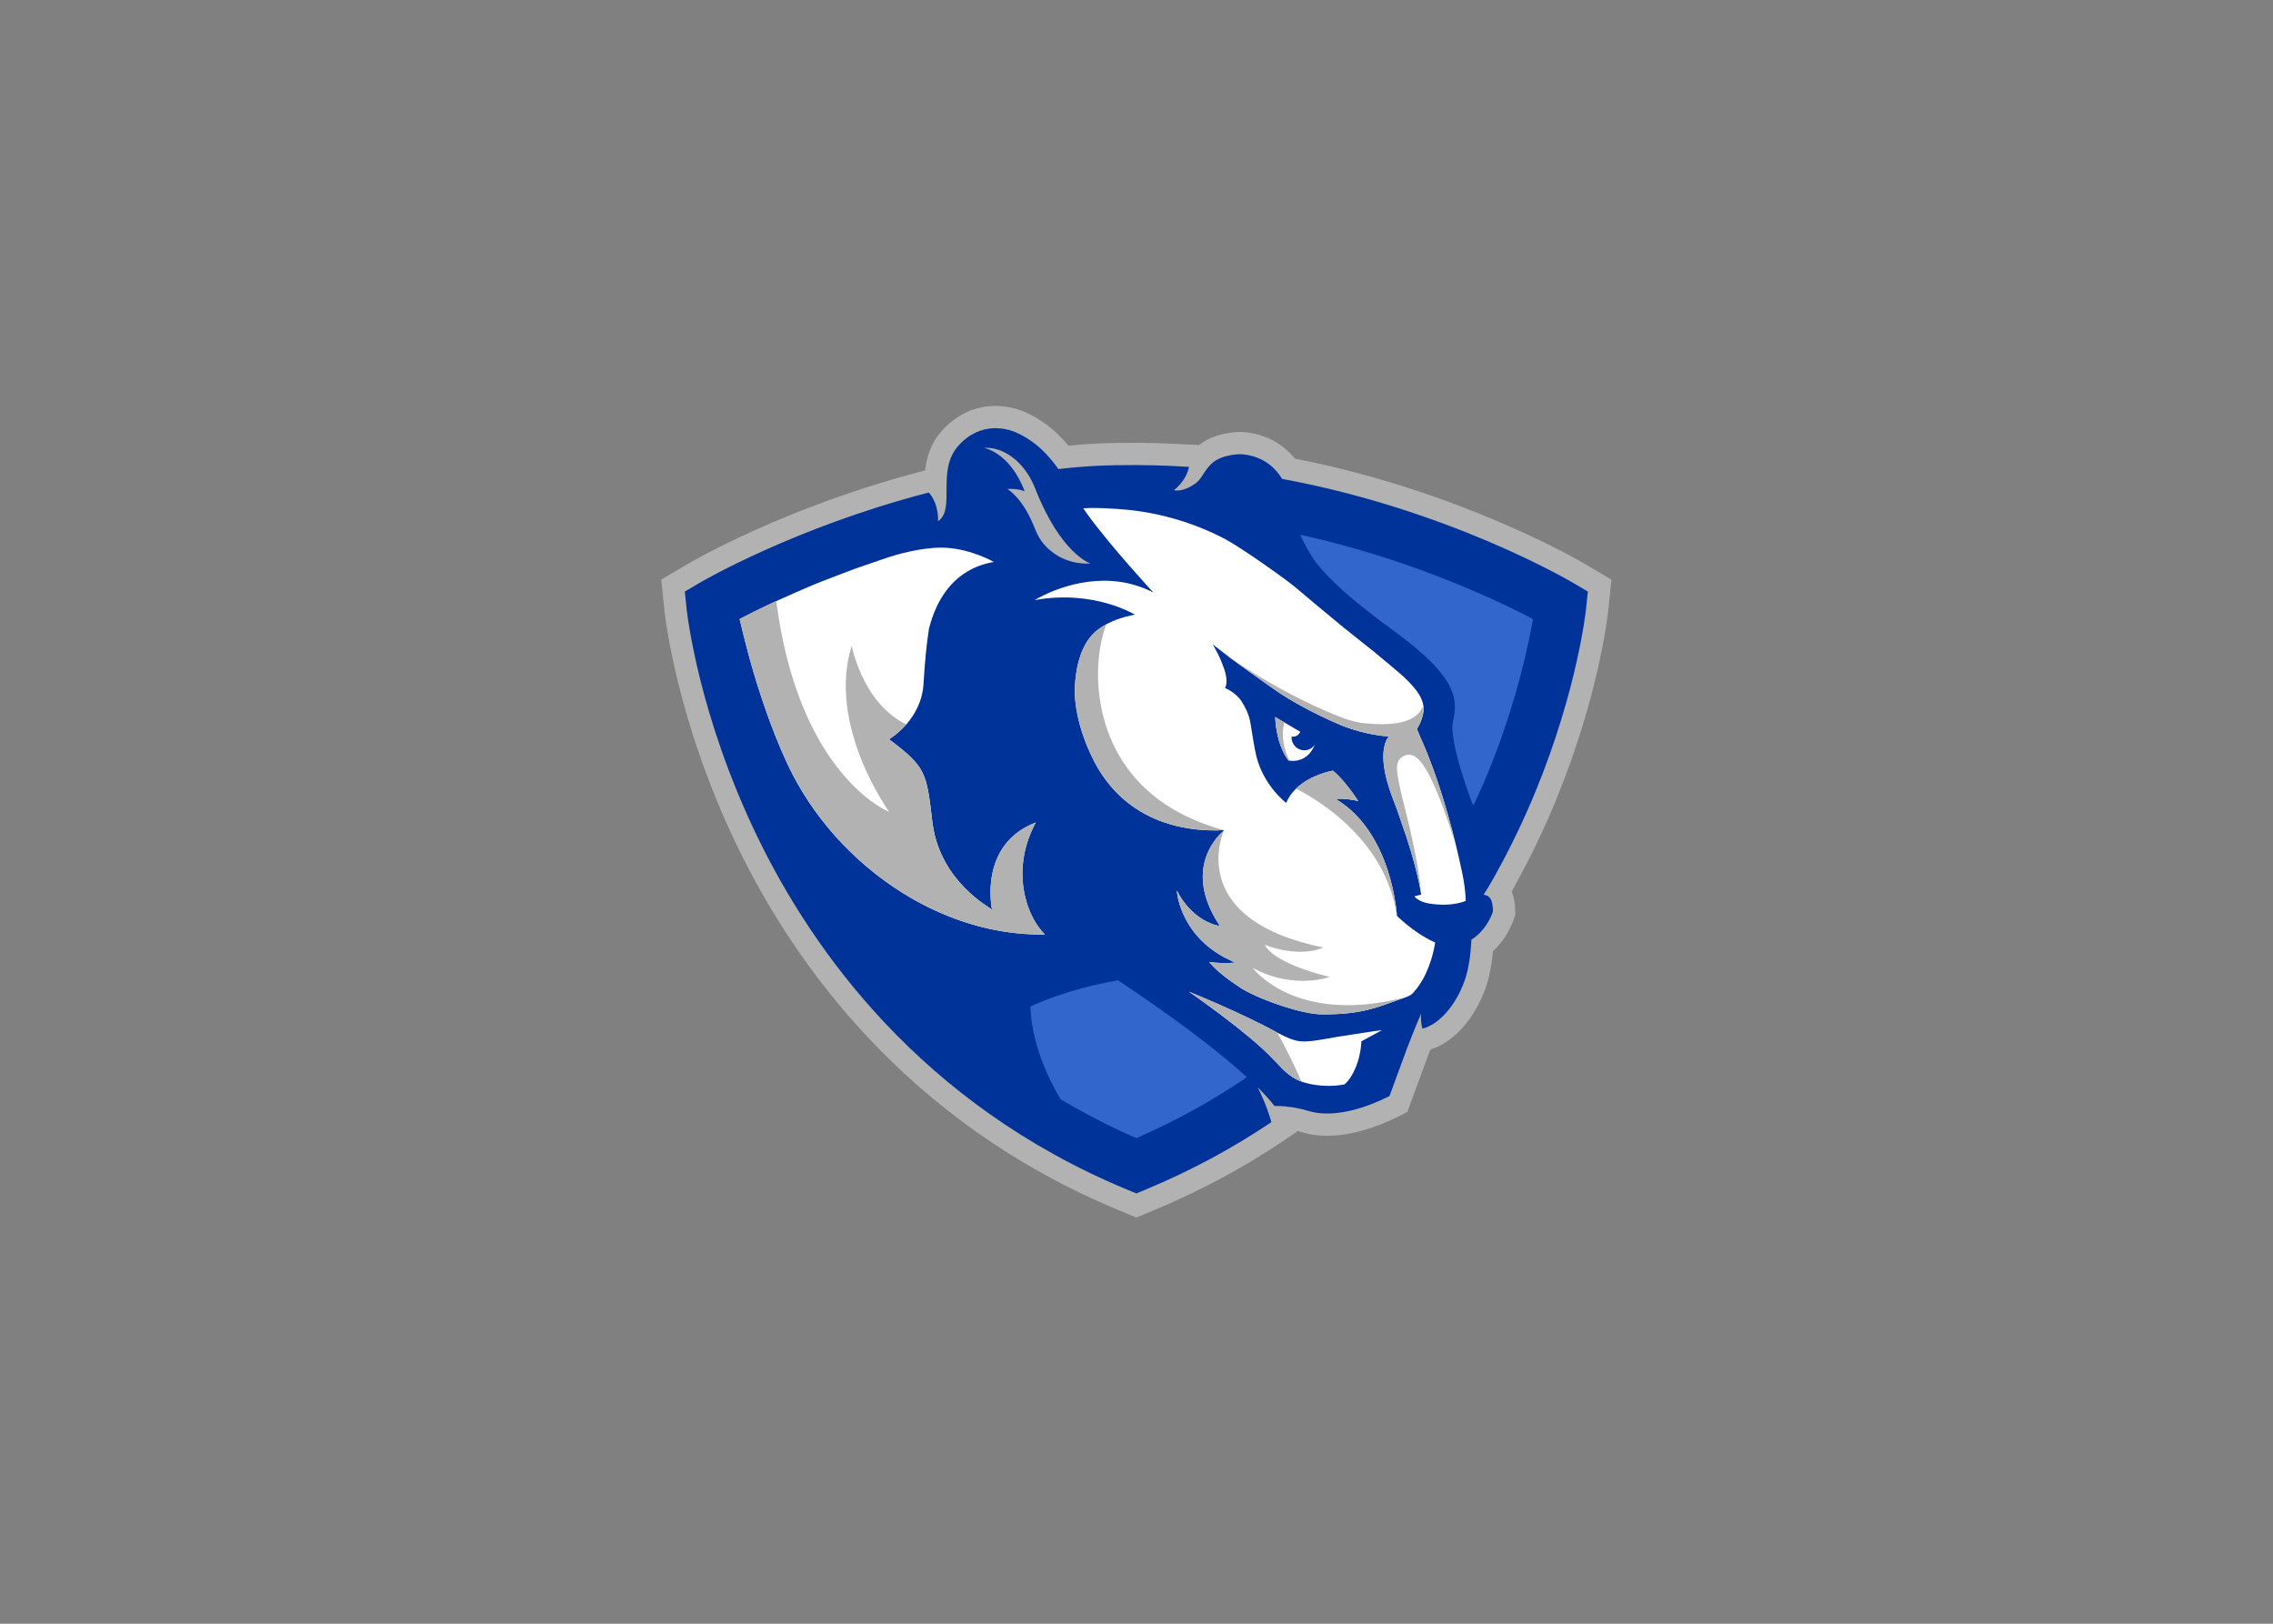 <svg clip-rule="evenodd" fill-rule="evenodd" stroke-linejoin="round" stroke-miterlimit="1.414" viewBox="0 0 560 400" xmlns="http://www.w3.org/2000/svg"><rect x="0" y="0" width="560" height="400" fill="#808080" stroke="none"/><g fill-rule="nonzero" transform="matrix(1 0 0 1 160.682 97.863)"><path d="m233.302 43.144-3.462-2.056c-1.263-.743-30.868-18.06-71.469-25.96-3.14-3.85-7.56-6.152-12.68-6.555-.21-.014-.45-.023-.73-.023-1.485 0-6.477.24-10.232 3.23l-2.172-.116-2.319-.12-.595-.035-.621-.035-.035.003c-3.313-.167-6.573-.255-9.713-.255-6.229 0-10.838.116-16.725.688-3.745-4.486-7.231-6.585-9.961-7.93-1.395-.686-4.303-1.843-8.019-1.843-4.986 0-9.518 2.08-13.102 6.02-2.851 3.122-3.866 6.641-4.226 9.878l-.455.117-.36.095c-33.651 8.753-56.746 22.278-57.714 22.842l-3.464 2.056-3.02 1.78.36 3.495.414 3.997c.108 1.097 2.91 27.116 17.991 58.26 13.971 28.855 41.582 67.81 93.764 89.51l2.419 1.003 2.098.876 2.107-.876 2.412-1.003c11.21-4.66 21.91-10.404 31.805-17.069l3.25-2.196-.057-.224c.44.1.878.224 1.31.362.189.058.393.108.589.16l.077.028c1.606.43 3.364.66 5.239.677.089 0 .179.007.269.007.32 0 .652-.013.988-.021 5.124-.191 10.784-1.829 16.84-4.868l1.937-.973.746-2.026 1.82-4.939c.324-.784.988-2.65 1.155-3.124.354-1.038.809-2.271 1.334-3.669.215-.55.429-1.094.636-1.636 6.906-2.093 11.985-9.662 14.01-16.426.819-2.755 1.208-5.723 1.398-7.806 2.991-2.726 4.493-6.014 5.177-7.952l.308-.901-.006-.953c-.01-1.924-.298-3.531-.877-4.902l.78-1.306-.01-.082c3.8-6.844 7.223-13.965 10.188-21.185 10.628-25.866 12.771-45.901 12.855-46.748l.417-3.993.354-3.499-3.022-1.78z" fill="#b2b2b2"/><path d="m230.102 51.865c-.084.809-2.152 20.1-12.459 45.214-2.792 6.779-6.362 14.365-10.884 22.322v.005c-1.102 1.862-1.934 3.148-1.934 3.148s1.296.036 1.825 1.194c.372.819.488 1.929.488 2.932-.579 1.652-2.065 4.904-5.32 6.95 0 0-.113 4.987-1.325 9.052-1.717 5.736-5.945 11.677-10.75 12.859-.265-1.031-.409-2.257-.331-3.673 0 0-1.802 4.225-3.436 8.492-.505 1.32-4.328 11.787-4.328 11.787-6.028 3.029-10.901 4.15-14.595 4.291-.263.012-.528.012-.78.012h-.106c.24 0 .487 0 .74-.012-1.885.059-3.462-.145-4.709-.483-.151-.043-.314-.084-.455-.122-4.305-1.357-8.435-1.257-8.435-1.257-1.102-1.418-2.5-2.951-4.121-4.562 1.935 3.889 2.913 6.925 3.357 8.557-9.566 6.443-19.935 12.021-30.852 16.56l-2.421 1.001-2.412-1.001c-50.592-21.042-77.38-58.842-90.94-86.845-14.654-30.259-17.365-55.365-17.471-56.416l-.414-4.006 3.464-2.05c.937-.552 23.716-13.786 56.308-22.264.116-.028.226-.063.344-.089 2.555 2.889 2.28 7.076 2.28 7.076 4.43-3.025-.56-12.508 5.082-18.686 5.55-6.09 12.161-4.174 14.652-2.952 2.453 1.21 5.962 3.223 9.913 8.788 7.321-.838 12.131-.982 19.191-.982 3.067 0 6.261.081 9.495.252l.538.029.016-.006.617.041 2.323.122c-.228 1.126-.813 2.698-2.221 4.311-.421.485-.911.968-1.481 1.443 0 0 1.75.44 3.967-.854 1.325-.776 1.976-.954 3.57-3.619.079-.13 1.112-1.557 1.809-2.168 2.537-2.214 6.813-2.263 7.351-2.214 4.903.385 8.053 2.997 9.941 6.067 40.67 7.496 70.372 24.835 71.856 25.705l3.464 2.05-.416 4.006z" fill="#039"/><path d="m107.832 27.281c-.58.012-1.13.036-1.63.076.35.516.72 1.04 1.12 1.594 5.6 7.736 16.15 19.156 16.15 19.156-11.2-5.81-22.59-1.498-27.158.735-1.312.645-2.076 1.121-2.076 1.121 14.614-2.636 24.684 3.592 24.684 3.592-.29.061-3.75.601-7.02 2.359-.74.402-1.48.857-2.17 1.389-6.35 4.958-5.59 16.324-5.56 16.693.33 4.445 1.68 9.289 3.98 14.211 4.25 9.101 10.72 13.713 16.75 16.073 1.89.72 3.72 1.24 5.44 1.6 1.38.28 2.67.47 3.85.6 2.04.21 3.72.23 4.82.23.56-.03 1.13-.06 1.73-.08h.05l-.01.01c-.01.01-.02.02-.02.03-.03.02-.07.05-.13.09h.03l.26-.07-.01.01c-.01.01-.03.02-.07.05-.01.01-.01.02-.03.03-.28.23-1.05.91-1.91 2.01-.13.16-.26.33-.38.51-.35.48-.71 1.03-1.04 1.65-1.17 2.13-2.1 5.02-1.77 8.62.13 1.42.45 2.95 1.03 4.59.17.46.36.95.57 1.44.1.25.22.5.34.75.58 1.25 1.32 2.55 2.23 3.9 0 0-.11-.01-.31-.04-.17-.04-.4-.09-.69-.17-.07-.02-.15-.04-.24-.07-.03-.01-.08-.02-.12-.03-.12-.05-.25-.09-.38-.13-.12-.05-.27-.1-.4-.15-.33-.13-.67-.28-1.04-.46-.1-.05-.2-.1-.31-.16-.3-.16-.62-.33-.94-.54-.1-.06-.2-.13-.3-.19-1.94-1.28-4.14-3.37-5.9-6.81 0 .01.49 10.15 11.29 16.25.25.15.52.28.79.41.5.27 1.03.53 1.58.78.23.11.47.22.73.33 0 0-1.35.14-3.35.1-.91-.03-1.95-.09-3.06-.22.44.51.91 1.02 1.44 1.53.54.51 1.12 1.03 1.78 1.56s1.38 1.09 2.19 1.67c.81.57 1.7 1.18 2.68 1.82 5.46 3.14 15 6.25 19.59 6.29 9.99.1 14.08-1.89 18.52-3.43 1.06-.37 1.84-.63 2.42-.86.27-.11.5-.21.69-.3.24-.13.43-.25.58-.39.16-.15.31-.3.48-.46.3-.34.61-.71.91-1.11.45-.59.89-1.26 1.3-2.01.15-.24.28-.49.42-.75 1.19-2.35 2.17-5.24 2.67-8.38-.4-.18-.82-.38-1.27-.61-.29-.15-.59-.31-.9-.49-.2-.11-.41-.23-.63-.37-.86-.51-1.77-1.11-2.75-1.84-1.21-.9-2.5-1.97-3.87-3.25 0-.01-1.09-20.52-15.1-28.813 0 0 2.54-.235 5.58.537-2.38-3.649-4.75-6.314-6.25-7.504-.01 0-.01-.004-.01-.004h-.01s-5.42.894-9.06 4.424c-1 .964-1.86 2.121-2.44 3.514 0 0-5.48-4.106-7.33-11.438-.51-2.003-1.13-6.212-1.46-8.166-.39-2.416-1.43-4.149-2.14-5.314-1.37-2.256-4.12-3.377-4.12-3.377.08-.141.32-.705.35-1.406.07-2.131-.89-4.224-1.72-6.186-.37-.862-1.68-3.182-1.68-3.182.09.076.21.172.33.27.9.717 2.54 1.975 4.18 3.234.06.049 9.19 6.651 11.79 8.391 2.6 1.742 8.48 5.18 15.22 7.996 1.79.756 6.66 2.49 11.9 2.822 0 0-3.04 2.825-.09 12.256.6 2.015 1.43 3.944 1.99 5.536.02 0 .02.01.02.02.36 1.03.69 2.05 1.04 3 4.1 11.44 4.98 18.1 4.99 18.14-.06.01-.17.03-.31.07-.18.05-.41.11-.69.18-.07.02-.16.05-.24.07-.14.04-.27.08-.43.12 0 0 .06.13.24.28 1.09.91 2.24 1.45 5.22 1.7h-.01c4.27.36 6.88-.75 7.19-.87-.01-.25-.02-.51-.03-.77-.09-1.67-.33-3.76-.86-6.24-.5-2.39-1.01-4.64-1.54-6.78-2.59-10.601-5.29-18.191-7.19-22.885-.55-1.361-1.05-2.484-1.44-3.356-.42-1.056-.73-1.742-.87-2.072-.06-.141-.1-.227-.1-.227s1.29-1.99 1.6-4.109c.08-.522.09-1.047.02-1.555-.15-1.025-.62-2.088-1.06-2.83-.84-1.363-2.17-2.842-3.87-4.439-.68-.64-6.52-5.539-7.48-6.299-2.4-1.905-5-3.949-7.69-6.137-4.79-3.914-8.21-6.831-11.43-9.537-2.41-2.018-12.55-9.237-16.96-11.686-2.26-1.245-11.09-5.852-23.19-7.302-.78-.097-6.43-.646-10.51-.565zm-36.391 9.766c-5.348-.052-11.521 1.82-12.835 2.238-.129.037-.214.07-.247.08-.146.051-1.132.382-2.412.821-1.742.593-4.025 1.372-5.545 1.908-.22.081-.435.158-.625.226-.443.16-6.28 2.374-8.373 3.201-.157.057-.29.118-.4.165-.165.065-.343.135-.516.205-3.135 1.295-7.87 3.403-9.912 4.326-.564.254-.933.415-.998.447-3.355 1.573-6.065 2.948-8.031 3.975.037.208.921 3.955 2.469 9.795 2.139 7.645 5.185 16.995 9.164 25.601 6.055 13.105 16.238 24.375 28.371 31.975 2.147 1.35 4.349 2.57 6.592 3.68 1.51.74 3.026 1.42 4.57 2.04 7.704 3.11 15.865 4.77 24.037 4.61-.538-.55-1.026-1.1-1.436-1.66-2.913-3.96-4.744-10.03-3.88-16.62.012-.08.024-.15.035-.23.297-2.14.881-4.32 1.803-6.51.22-.52.449-1.03.712-1.55.012-.02.019-.05.041-.08.151-.31.306-.61.473-.93-14.268 5.48-10.769 21.46-10.769 21.46-.479-.49-12.427-6.7-14.581-20.7-.046-.34-.103-.68-.144-1.02v-.01c-1.404-12.131-1.59-13.421-10.658-20.24 0 0 2.121-1.222 4.25-3.652 1.998-2.287 3.999-5.634 4.256-10.041v-.004c.297-5.215.735-9.636 1.314-13.395 0-.022 0-.058.006-.084.214-.849.466-1.713.758-2.588 1.485-4.352 4.102-8.812 8.717-11.56.914-.545 1.918-1.031 3-1.426 1.09-.398 2.264-.713 3.531-.93 0 0-5.372-3.095-11.68-3.486-.347-.022-.7-.034-1.057-.037zm82.041 41.742c.02.463.06.916.1 1.344.29 3.034 1.01 5.271 1.68 6.791.16.358.31.668.46.951.57 1.074 1.03 1.588 1.03 1.588.02 0 .14.034.32.062.24.035.61.072 1.07.049.65-.029 1.16-.165 1.63-.338.15-.053.29-.108.43-.177.15-.07.3-.145.43-.229.56-.33 1.02-.736 1.39-1.176.24-.291.45-.586.63-.881.04-.075.15-.234.15-.234.14-.245.45-.921.48-.984-.22.32-.48.594-.79.818-.11.08-.21.146-.33.209-.21.123-.46.218-.71.287-.25.063-.52.104-.8.104-.37 0-.7-.079-1.03-.194-.13-.047-.25-.097-.37-.158-.4-.199-.73-.472-1-.805-.45-.537-.73-1.23-.73-1.982v-.053c.01-.069.02-.13.02-.201.16.026.3.039.43.033.93-.034 1.44-.671 1.7-1.203 0 0-2.17-1.28-3.93-2.312-1.15-.673-2.13-1.245-2.21-1.293-.01-.007-.02-.006-.02-.006l-.01-.004c-.01 0-.02-.006-.02-.006zm-21.24 67.651c0 .01 14.37 9.88 20.7 16.57.59.62 1.12 1.17 1.62 1.69.06.07 2.43 2.79 4.99 3.71.12.05.24.11.37.15.18.07 2.25.86 5.44 1.04 1.97.11 3.79-.03 5.24-.34 1.08-.98 1.95-2.36 2.6-3.88.95-2.18 1.45-4.67 1.52-6.71 1.26-.71 5.05-2.74 5.05-2.74h-.02c-.24 0-1.44.17-2.9.39-.28.05-6.88 1.04-7.83 1.2-1.63.28-3.18.58-4.63.8-.48.08-.95.15-1.41.2-.07.01-2.74.41-4.35-.04-.51-.15-1.01-.28-1.53-.48-.86-.34-1.81-.81-3.07-1.45-8.43-4.72-21.79-10.11-21.79-10.11z" fill="#fff" transform="translate(-.002)"/><path d="m197.352 45.615c-.595-.241-1.207-.483-1.83-.723-9.86-3.902-22.14-8.01-35.9-11.033 1.381 2.87 2.846 5.554 4.189 7.18 3.358 4.073 8.048 8.609 18.91 16.516 14.92 10.868 16.005 16.365 14.578 22.225-1.189 4.882 4.894 20.882 4.996 20.812 0 0 10.002-19.648 14.708-45.952-3.879-2.034-10.689-5.4-19.652-9.026m-55.99 117.41c-5.505-4.556-11.966-9.332-18.315-13.755-2.817-1.967-5.613-3.861-8.29-5.636-1.579.271-3.246.605-4.97.99-.644.149-1.305.3-1.968.467-4.647 1.145-9.672 2.749-14.63 4.99.029.88.096 2.001.265 3.331.057.442.123.911.208 1.396.077.491.173 1 .281 1.528.326 1.593.785 3.372 1.437 5.309.262.791.553 1.62.902 2.486.259.662.534 1.335.841 2.027.917 2.093 2.067 4.373 3.505 6.803 2.457 1.462 4.974 2.851 7.514 4.192 2.085 1.094 4.18 2.158 6.316 3.169 1.594.751 3.194 1.478 4.815 2.183 1.202-.525 2.405-1.061 3.589-1.615 2.385-1.098 4.733-2.252 7.039-3.458 5.774-3.009 11.332-6.332 16.61-9.949-1.184-1.082-2.459-2.192-3.789-3.327-.449-.367-.899-.748-1.36-1.131" fill="#36c"/><path d="m82.668 12.465c-.329-.013-.662-.009-.994.014 0 0 6.289.846 10.111 10.681-2.009-.776-4.244-.564-4.244-.564 4.383 3.099 6.377 8.947 7.078 10.55.966 2.197 2.296 3.659 3.508 4.625 4.405 3.788 9.825 3.173 9.825 3.172 0 0-7.31-2.354-13.628-18.55-2.183-5.582-6.718-9.73-11.656-9.928zm-52.1 37.742c-.56.249-.919.413-.986.441-3.36 1.569-6.071 2.95-8.031 3.977.036.2.918 3.956 2.467 9.789 2.141 7.655 5.184 17.001 9.164 25.607 6.051 13.109 16.234 24.369 28.373 31.979 2.137 1.34 4.344 2.57 6.595 3.68 1.502.73 3.025 1.41 4.563 2.04 7.706 3.11 15.861 4.77 24.039 4.61-.538-.55-1.022-1.11-1.43-1.67-2.919-3.96-4.743-10.03-3.884-16.62.016-.07.028-.15.033-.23.303-2.13.881-4.32 1.802-6.51.22-.51.455-1.03.708-1.55.018-.03.027-.05.037-.08.158-.31.317-.61.49-.92-14.275 5.47-10.779 21.46-10.779 21.46-.471-.49-12.427-6.71-14.581-20.71-.055-.32-.101-.65-.142-1.02-1.412-12.137-1.592-13.425-10.656-20.244 0 0 2.114-1.227 4.246-3.654-3.378-1.634-5.953-4.142-7.903-6.807-.051-.067-.097-.138-.146-.199-.11-.157-.216-.308-.322-.459-.11-.165-.228-.33-.334-.498-.037-.06-.083-.124-.121-.189-3.548-5.508-4.608-11.225-4.608-11.225-6.195 19.755 9.246 40.935 9.246 40.935s-9.406-3.649-17.523-18.134c-4.361-7.777-8.348-18.679-10.317-33.799zm81.334 5.695c-.74.396-1.48.857-2.17 1.393-6.35 4.955-5.59 16.317-5.56 16.687.32 4.449 1.68 9.285 3.98 14.213 4.25 9.098 10.72 13.715 16.75 16.065 1.89.74 3.72 1.24 5.44 1.61 1.38.28 2.67.46 3.84.59 2.05.22 3.74.23 4.82.24.57-.04 1.15-.06 1.74-.07-4.79-1.34-8.88-3.09-12.37-5.14-1.34-.79-2.59-1.624-3.77-2.502-16.79-12.622-16.34-33.878-12.7-43.086zm30.69 8.448c.06.045 9.2 6.646 11.8 8.386 2.6 1.751 8.48 5.184 15.23 8.004 1.78.746 6.64 2.485 11.88 2.815 0 0-3.04 2.826-.08 12.256.6 2.016 1.43 3.95 2 5.529 0 .02.01.03.01.03.36 1.03.69 2.05 1.03 3 4.11 11.44 4.99 18.1 5 18.13-.01-.08-.01-.16-.02-.23-.92-10.86-4.86-23.623-5.44-27.18-.31-1.887-.85-3.826-.22-5.338.3-.726 1.16-1.359 1.78-1.557 3.03-.923 6.12 2.388 12.44 22.075-2.58-10.61-5.29-18.194-7.19-22.889-.55-1.355-1.05-2.489-1.44-3.358-.42-1.051-.72-1.742-.86-2.07-.07-.141-.11-.226-.11-.226s1.25-1.972 1.57-4.09c.09-.522.11-1.059.05-1.576-.18.295-.37.603-.58.941-1.84 2.914-6.43 4.233-14.87 3.189-.51-.067-2.78-.578-4.12-1.087-12.36-4.699-22.91-11.439-27.86-14.754zm10.89 14.427c.02.465.05.918.1 1.348.29 3.034 1 5.271 1.68 6.789.15.358.31.666.46.949.57 1.074 1.03 1.59 1.03 1.59.05.011.22.029.25.035v-.008c-2.08-4.246-1.77-7.561-1.26-9.392-1.15-.675-2.14-1.25-2.22-1.299-.01 0-.02-.004-.03-.004zm14.22 13.198s-5.43.898-9.08 4.421c6.75 3.492 22.17 13.314 24.86 31.364 0-.01-1.09-20.52-15.1-28.809 0 0 2.53-.242 5.58.529-2.38-3.653-4.75-6.311-6.26-7.501zm-26.89 14.795c-.27.23-1.05.9-1.92 2.01-.11.16-.25.33-.37.51-.35.48-.71 1.03-1.05 1.65-1.15 2.12-2.09 5.02-1.76 8.63.13 1.42.45 2.94 1.03 4.58.16.47.35.95.57 1.44.1.25.22.5.33.74.6 1.25 1.33 2.56 2.25 3.91 0 0-.12-.01-.32-.05-.17-.03-.39-.08-.69-.16-.08-.02-.16-.04-.24-.07-.04-.01-.07-.02-.12-.03-.12-.04-.25-.09-.38-.13-.13-.05-.26-.1-.4-.16-.32-.12-.66-.27-1.03-.45-.1-.05-.21-.11-.32-.16-.3-.16-.62-.34-.94-.54-.1-.06-.2-.13-.31-.19-1.93-1.28-4.12-3.38-5.89-6.81 0 .01.49 10.14 11.29 16.25.25.14.52.27.79.41.5.27 1.03.52 1.57.78.25.11.49.22.75.33 0 0-1.36.14-3.36.09-.91-.02-1.95-.08-3.06-.21.44.51.91 1.01 1.44 1.53.53.51 1.12 1.03 1.79 1.56.65.53 1.38 1.08 2.19 1.67.8.57 1.68 1.17 2.67 1.82 5.46 3.14 15 6.24 19.59 6.29 10 .1 14.08-1.89 18.52-3.43 1.06-.37 1.84-.64 2.43-.86-23.02 6.07-34.1-3.09-37.06-6.18-.56-.59-.83-.97-.83-.97.12.07.23.13.35.19 10.02 5.24 18.55 2.03 18.55 2.03-3.05-.76-5.5-1.54-7.5-2.3-7.55-2.9-8.4-5.55-8.4-5.55.2.06.38.12.56.18 8.94 3.07 13.78.42 13.78.42-32.56-6.65-25.43-26.49-24.5-28.77zm-8.57 39.66s14.38 9.87 20.7 16.56c.59.63 1.12 1.18 1.61 1.69.07.08 2.44 2.79 4.99 3.72.13.05.25.11.38.15-1.71-4.16-4.24-8.98-5.89-12.02-8.44-4.72-21.79-10.1-21.79-10.1z" fill="#b2b2b2" transform="translate(-.002)"/></g></svg>